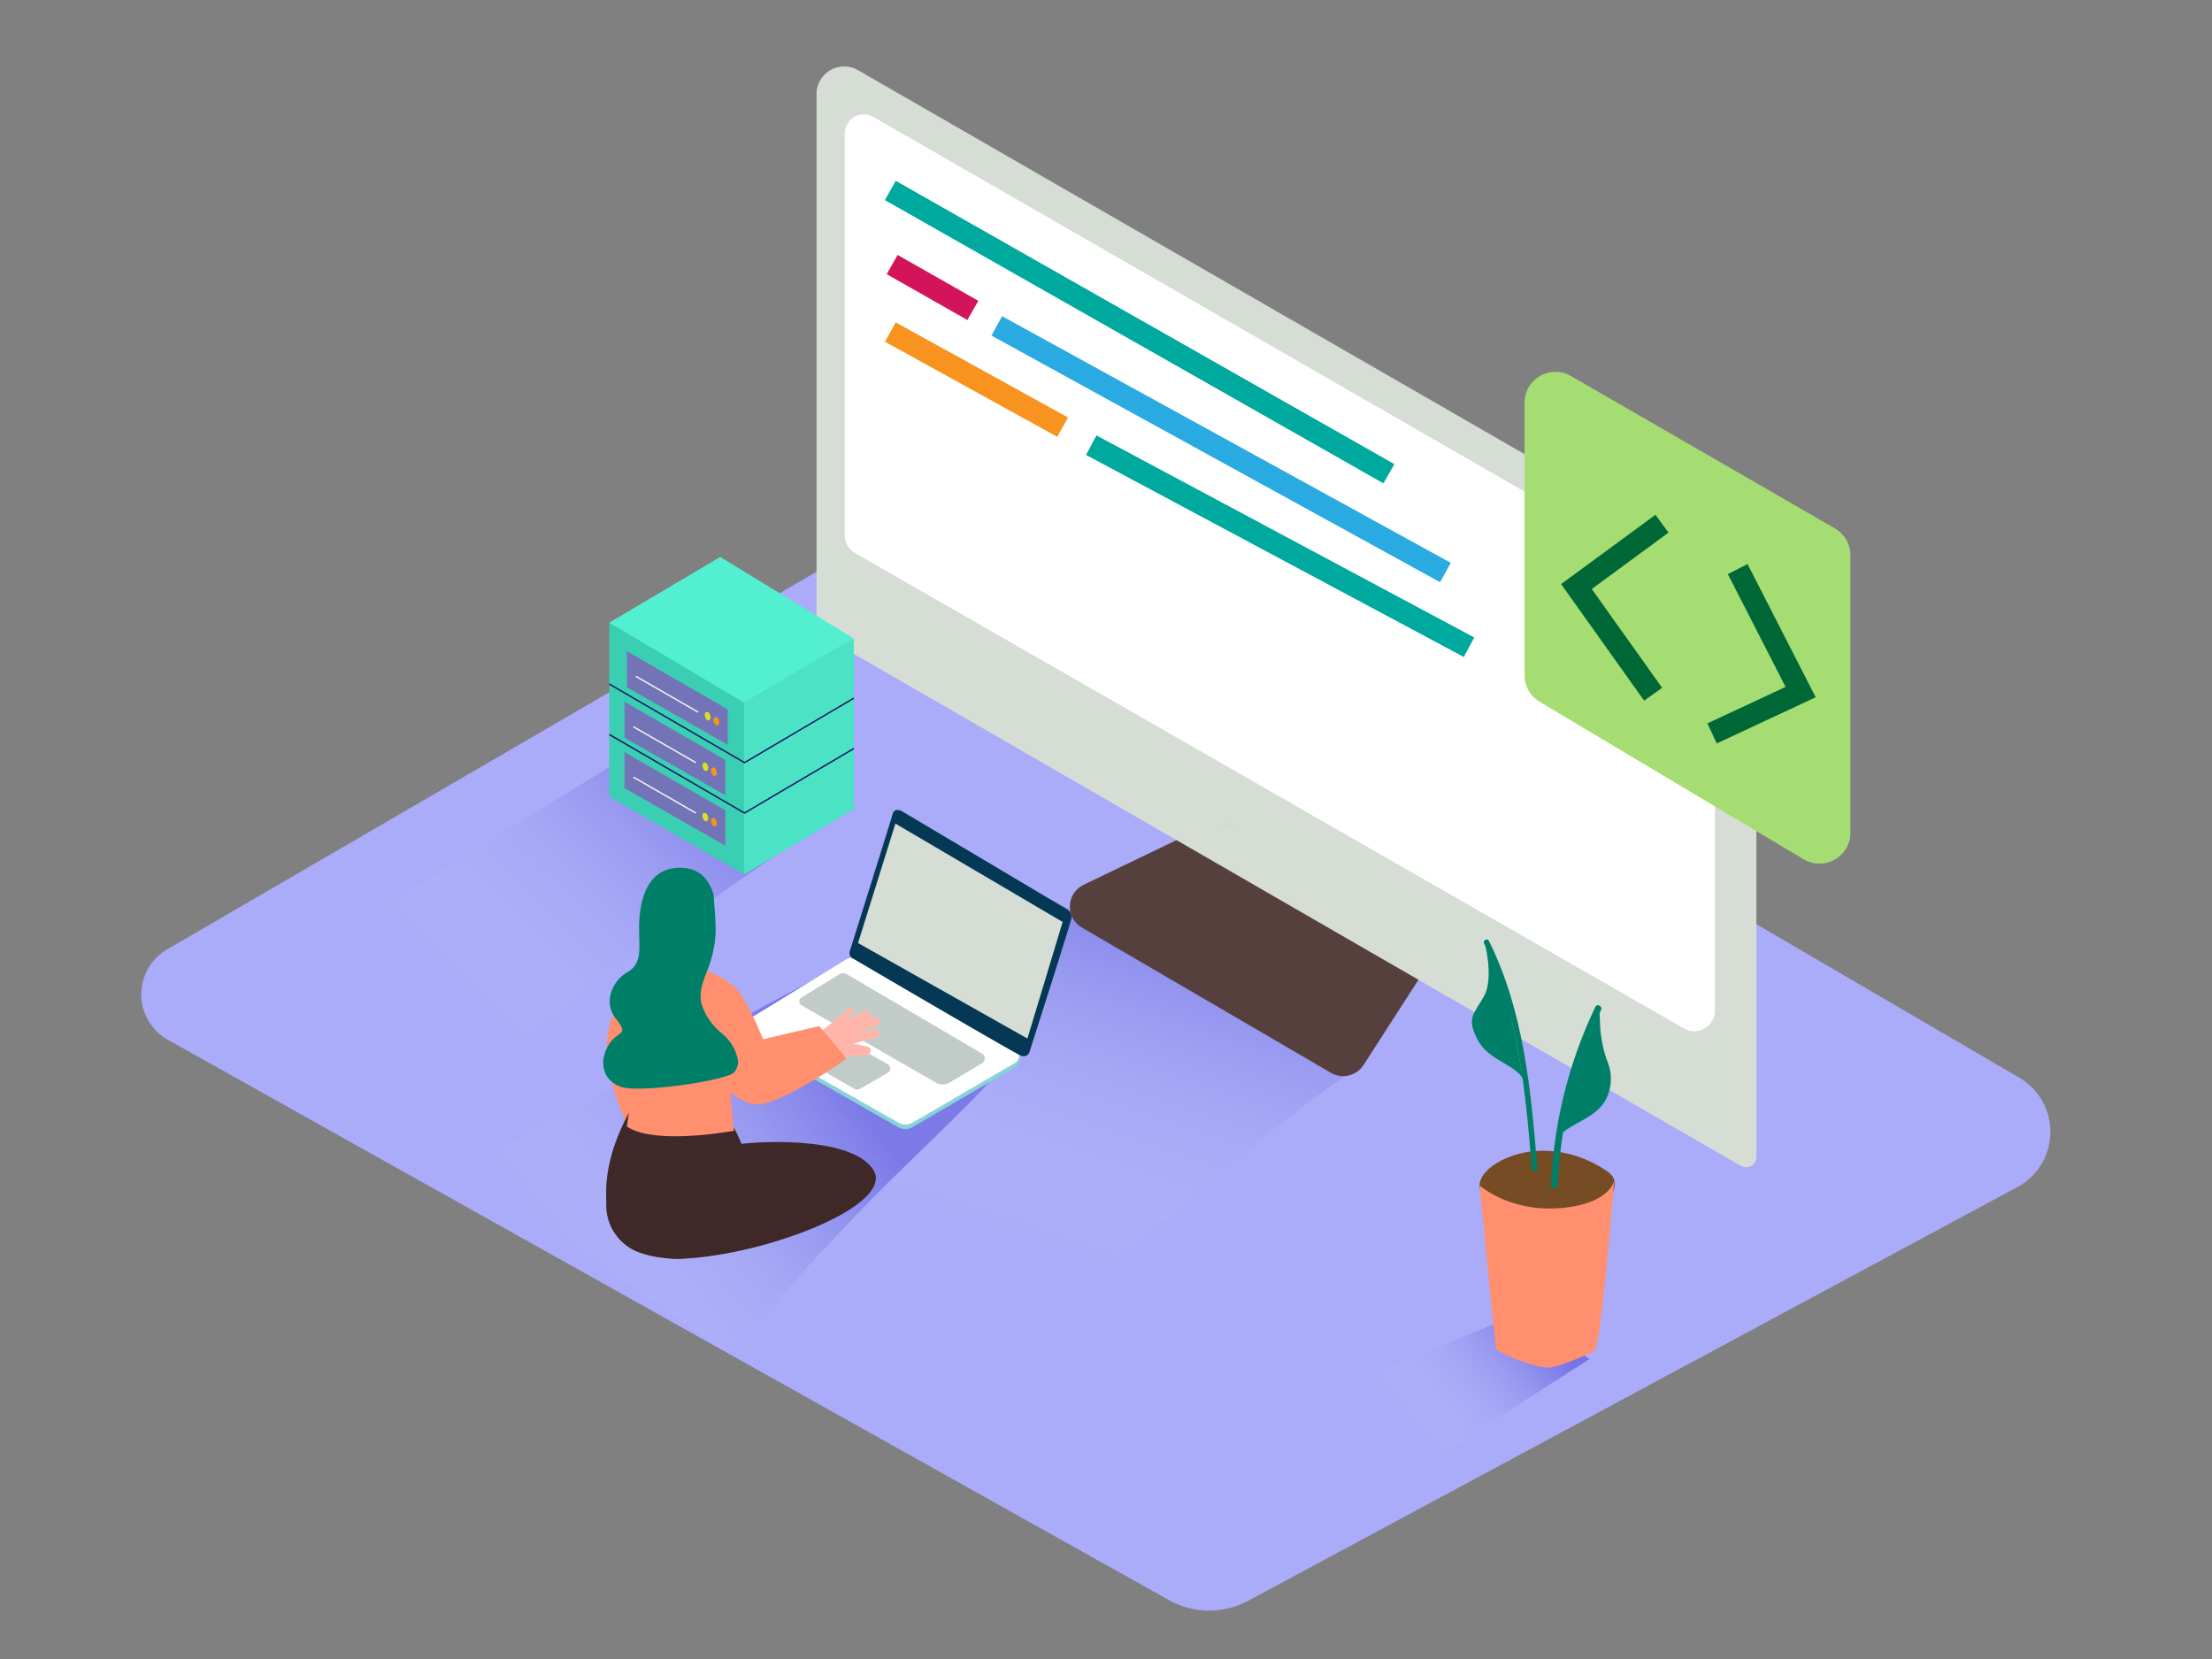 <svg id="Layer_1" data-name="Layer 1" xmlns="http://www.w3.org/2000/svg" xmlns:xlink="http://www.w3.org/1999/xlink" viewBox="0 0 400 300"><rect x="0" y="0" width="400" height="300" fill="#808080" stroke="none"/><defs><linearGradient id="linear-gradient" x1="104.12" y1="230.54" x2="151.94" y2="193.21" gradientUnits="userSpaceOnUse"><stop offset="0" stop-color="#fff" stop-opacity="0"/><stop offset="0.98" stop-color="#0800bf"/></linearGradient><linearGradient id="linear-gradient-2" x1="83.23" y1="179.7" x2="129.79" y2="132.33" xlink:href="#linear-gradient"/><linearGradient id="linear-gradient-3" x1="175.78" y1="221.98" x2="199.13" y2="151.92" xlink:href="#linear-gradient"/><linearGradient id="linear-gradient-4" x1="253.03" y1="255.51" x2="276.6" y2="236.51" xlink:href="#linear-gradient"/></defs><title>81-90</title><path d="M178.13,85.67l-147.89,86a9.42,9.42,0,0,0,.14,16.37l181,101.31a14.91,14.91,0,0,0,14.34.12l139.09-74.81a11.34,11.34,0,0,0,.35-19.77Z" fill="#aaacf9"/><path d="M156.79,217.69c8.28-8.5,17.18-16.37,25.06-25.2L150,175.63,82.43,211.75c12.63,6.62,31.12,20.78,49.17,33.05C140,235.76,148.18,226.53,156.79,217.69Z" opacity="0.32" fill="url(#linear-gradient)"/><path d="M105.42,179.79c13.91-10.29,27.77-20.66,42.28-30.06l-29.82-15.78L55.06,172.73c9.53,5,17.67,11.63,31.17,21.17C92.61,189.16,99,184.5,105.42,179.79Z" opacity="0.32" fill="url(#linear-gradient-2)"/><path d="M184.52,240.26c15-8.07,47.18-39.41,62-47.66L190,162.69,122.5,198.82C138.17,207,162.85,226.85,184.52,240.26Z" opacity="0.32" fill="url(#linear-gradient-3)"/><path d="M214.94,150.86l-19,9.15a4.38,4.38,0,0,0-.31,7.72L240.68,194a4.38,4.38,0,0,0,5.89-1.41l10.95-17" fill="#56403d"/><path d="M310.42,102.13,155.23,12.73a5,5,0,0,0-7.57,4.37v95a3.89,3.89,0,0,0,1.95,3.37l165.18,95.35a1.88,1.88,0,0,0,2.82-1.63V114.57A14.35,14.35,0,0,0,310.42,102.13Z" fill="#d6ddd5"/><path d="M157.93,21.14l147,84.58a10.31,10.31,0,0,1,5.17,8.93v68.11a3.72,3.72,0,0,1-5.57,3.23L154.6,100a3.67,3.67,0,0,1-1.84-3.18V24.13A3.45,3.45,0,0,1,157.93,21.14Z" fill="#fff"/><ellipse cx="221.35" cy="149.29" rx="1.6" ry="0.01" transform="translate(-24.24 44.57) rotate(-10.9)" fill="#ab643c"/><ellipse cx="298.94" cy="107.8" rx="1.6" ry="1.74" fill="#659fe4"/><ellipse cx="293.84" cy="105.27" rx="1.6" ry="1.74" fill="#c5e9ff"/><polyline points="133.75 185.84 133.74 186.79 134.22 187.39" fill="#adcee1"/><path d="M152.91,174.34l-18.62,11.43a1.15,1.15,0,0,0,0,2l28.12,16.06a2.58,2.58,0,0,0,2.58,0L183.55,193c1.35-1.1,1.26-3.18,0-3.27l-28-15.43A2.62,2.62,0,0,0,152.91,174.34Z" fill="#88d3d8"/><path d="M152.91,173.55,134.29,185a1.15,1.15,0,0,0,0,2L162.44,203a2.58,2.58,0,0,0,2.58,0l18.53-10.79a1.43,1.43,0,0,0,0-2.48l-28-16.22A2.62,2.62,0,0,0,152.91,173.55Z" fill="#fff"/><path d="M153.67,172s7.81-24.86,7.77-24.86.24-1.11,1.62-.47l29.52,17.54s1.43.59,1.15,1.92-7.64,24.33-7.64,24.33a1.25,1.25,0,0,1-1.4.48c-.9-.28-30.33-17.54-30.33-17.54A1.13,1.13,0,0,1,153.67,172Z" fill="#053855"/><polygon points="161.92 148.93 192.16 166.72 185.79 187.8 155.16 170.53 161.92 148.93" fill="#d6ddd5"/><path d="M151.76,176.18l-6.81,4.2a.82.82,0,0,0,0,1.41l24.32,14a2.4,2.4,0,0,0,2.4,0c1.57-.91,4.27-2.54,5.93-3.55a1,1,0,0,0,0-1.71l-24.47-14.36A1.33,1.33,0,0,0,151.76,176.18Z" fill="#d6ddd5"/><path d="M152.08,187.66l8.49,4.82a.85.85,0,0,1,0,1.48l-5,2.91a1.13,1.13,0,0,1-1.13,0l-8.69-5a.71.71,0,0,1,0-1.24l5.22-3A1.13,1.13,0,0,1,152.08,187.66Z" fill="#d6ddd5"/><path d="M151.76,176.18l-6.81,4.2a.82.82,0,0,0,0,1.41l24.32,14a2.4,2.4,0,0,0,2.4,0c1.57-.91,4.27-2.54,5.93-3.55a1,1,0,0,0,0-1.71l-24.47-14.36A1.33,1.33,0,0,0,151.76,176.18Z" fill="#053855" opacity="0.1"/><path d="M152.08,187.66l8.49,4.82a.85.85,0,0,1,0,1.48l-5,2.91a1.13,1.13,0,0,1-1.13,0l-8.69-5a.71.71,0,0,1,0-1.24l5.22-3A1.13,1.13,0,0,1,152.08,187.66Z" fill="#053855" opacity="0.1"/><path d="M119.25,171.72a30.08,30.08,0,0,0-8.76,12.84c-3.08,8.49,4.61,22.38,4.61,22.38l12-9.46" fill="#ff8f6f"/><path d="M109.63,218a9.06,9.06,0,0,0,6.17,8.56,20,20,0,0,0,7.63,1c5.3-.34,9.94-2.82,13.84-6.24-.74-9.4-3.39-16-5.66-19.15l-14.48-7c-.07,1.31-7.7,10.15-7.52,20.92Q109.62,217.1,109.63,218Z" fill="#3e2928"/><path d="M131.35,186,116,185.25l-2.65,18.45c4.57,3.15,16.64,1.25,19.38.78C131.92,198.37,132,192.1,131.35,186Z" fill="#ff8f6f"/><path d="M154,183.46l-1.54,1.35a39.65,39.65,0,0,1,4-2c.93-.42,1.44,1.08.52,1.5l-.47.22q.74-.28,1.49-.54a.79.79,0,0,1,.52,1.5,41.19,41.19,0,0,0-3.83,1.53,28.15,28.15,0,0,1,3.43-.86c1-.19,1.09,1.4.1,1.58a25.06,25.06,0,0,0-3.88,1.05,3.79,3.79,0,0,1,1.19.2c.46.12,1.64.19,1.85.65a.8.8,0,0,1-.65,1.12l-5.95.61a7.11,7.11,0,0,0-1.6,1.25,27.61,27.61,0,0,0-1.91-2.05,22.76,22.76,0,0,0-1.87-1.64q.88-.84,1.8-1.63c.13-.18.45-.09.81-.39,2-1.72,2.47-1.84,4.65-3.89C154.27,181.42,154.94,182.64,154,183.46Z" fill="#ffb5a9"/><path d="M126.39,175.06s5.59,1.51,7.86,5.13a63.93,63.93,0,0,1,3.74,7.73l10.16-2.37s2.95,3.45,4.94,5.92c0,0-9.92,7-15.1,8.15s-10.68-7.7-10.68-7.7-1.14,3.66-.92-.25" fill="#ff8f6f"/><path d="M130.48,186.82a11.33,11.33,0,0,1-3.54-5c-.67-2.28.17-4.29,1-6.42a20.68,20.68,0,0,0,1.46-6.6c.07-2.23-.19-4.45-.34-6.67a.64.64,0,0,1,0-.29c-.74-2.51-2.28-4.63-5.3-4.88-7.81-.66-8.25,8-8.19,11.5s.43,5.89-2.16,7.37-4.46,5.32-2,8.44.25,2-1.39,4.75-1.22,6.23,2.16,7.48,19.1-1.1,20.55-2.56a3,3,0,0,0,.74-2.12A8.24,8.24,0,0,0,130.48,186.82Z" fill="#007f68"/><path d="M133.39,206.95c1.89-.41,20.21-1.87,24.48,4.5s-19,15.44-34.44,16.17S125.1,208.73,133.39,206.95Z" fill="#3e2928"/><polyline points="110.18 112.59 110.18 144.04 134.54 158.11 154.38 146.31 154.38 117.09" fill="#3aceb2"/><polygon points="134.54 158.11 134.54 127.07 154.38 115.45 154.38 146.31 134.54 158.11" fill="#4be2c5"/><polygon points="130.24 100.71 110.18 112.59 134.54 127.07 154.38 115.45 130.24 100.71" fill="#52efd1"/><polygon points="113.36 117.76 113.36 124.27 131.61 134.69 131.61 128.3 113.36 117.76" fill="#7374b7"/><ellipse cx="129.54" cy="130.41" rx="0.49" ry="0.78" transform="translate(-32.56 43.75) rotate(-17.06)" fill="#f7931e"/><ellipse cx="127.98" cy="129.5" rx="0.49" ry="0.78" transform="translate(-32.37 43.25) rotate(-17.06)" fill="#d9e021"/><line x1="126.26" y1="128.78" x2="114.98" y2="122.3" fill="none" stroke="#f2f2f2" stroke-miterlimit="10" stroke-width="0.25"/><polygon points="112.93 126.89 112.93 133.4 131.18 143.81 131.18 137.43 112.93 126.89" fill="#7374b7"/><ellipse cx="129.11" cy="139.54" rx="0.49" ry="0.78" transform="translate(-35.26 44.02) rotate(-17.06)" fill="#f7931e"/><ellipse cx="127.55" cy="138.63" rx="0.49" ry="0.78" transform="translate(-35.06 43.53) rotate(-17.06)" fill="#d9e021"/><line x1="125.83" y1="137.91" x2="114.55" y2="131.43" fill="none" stroke="#f2f2f2" stroke-miterlimit="10" stroke-width="0.25"/><polygon points="112.93 136 112.93 142.51 131.18 152.92 131.18 146.54 112.93 136" fill="#7374b7"/><ellipse cx="129.11" cy="148.65" rx="0.49" ry="0.78" transform="translate(-37.94 44.43) rotate(-17.06)" fill="#f7931e"/><ellipse cx="127.55" cy="147.74" rx="0.49" ry="0.78" transform="translate(-37.74 43.93) rotate(-17.06)" fill="#d9e021"/><line x1="125.83" y1="147.02" x2="114.55" y2="140.54" fill="none" stroke="#f2f2f2" stroke-miterlimit="10" stroke-width="0.25"/><polyline points="154.38 126.26 134.63 137.91 110.18 123.7" fill="none" stroke="#1b1464" stroke-miterlimit="10" stroke-width="0.25"/><polyline points="154.38 135.37 134.63 147.02 110.18 132.82" fill="none" stroke="#1b1464" stroke-miterlimit="10" stroke-width="0.25"/><path d="M334.61,100.36v50.22a5.59,5.59,0,0,1-8.46,4.8l-47.73-28.47a5.59,5.59,0,0,1-2.73-4.8V72.81A5.59,5.59,0,0,1,284.09,68l47.73,27.56A5.59,5.59,0,0,1,334.61,100.36Z" fill="#a5dd73"/><path d="M262.5,261.86c8.23-5.48,16.6-10.76,24.92-16.09l-11.82-8.63-45.77,19.11c5.53,2.9,13,8.33,20.86,13.86C254.59,267.31,258.5,264.52,262.5,261.86Z" opacity="0.32" fill="url(#linear-gradient-4)"/><path d="M291.91,213.43a2.1,2.1,0,0,0-.37-.78,4.67,4.67,0,0,0-1.14-1c-5.81-3.93-13.86-5-20-1.17-1.4.88-3.49,2.87-2.66,4.75.48,1.09,1.94,1.73,3,2.17a44.57,44.57,0,0,0,10.51,2.74c1.3.22,2.62.44,3.93.56a5.43,5.43,0,0,0,4.79-2.05C290.85,217.49,292.32,215.14,291.91,213.43Z" fill="#754c24"/><path d="M267.57,214.37s5.3,4.8,14.46,4.1,9.87-5,9.87-5-2.37,30.36-3.62,30.88-5.93,2.78-8.19,2.95-9.4-2.69-9.58-3.48S267.57,214.37,267.57,214.37Z" fill="#ff8f6f"/><path d="M269.24,170.13c-.28-.57-1.15-.07-.86.5,6.27,12.64,7.49,26.87,8.62,40.69.05.63,1.05.64,1,0C276.86,197.31,275.6,182.93,269.24,170.13Z" fill="#007f68"/><path d="M268.44,170.25s1.75,6.56-.06,9.84-3.3,3.93-1.14,8,7.94,4.62,8.32,7.74S272.8,175.82,268.44,170.25Z" fill="#007f68"/><path d="M288.49,182.09a82.45,82.45,0,0,0-8,32.26c0,.78,1.19.77,1.22,0a81,81,0,0,1,7.79-31.66C289.88,182,288.83,181.38,288.49,182.09Z" fill="#007f68"/><path d="M289.35,185.29c0-.66-.15-2-.08-3.11l-.7.44c-2.38,5.79-5.94,19.39-7,23.55,1.45-3.12,7.38-3.55,9.12-8a8.19,8.19,0,0,0,.1-5.91A21.82,21.82,0,0,1,289.35,185.29Z" fill="#007f68"/><polyline points="300.54 94.7 285.07 106.07 298.94 125.54" fill="none" stroke="#006837" stroke-miterlimit="10" stroke-width="4"/><polyline points="314.23 102.91 325.61 125.15 309.6 132.62" fill="none" stroke="#006837" stroke-miterlimit="10" stroke-width="4"/><line x1="161" y1="34.44" x2="251.16" y2="85.67" fill="none" stroke="#00a99d" stroke-miterlimit="10" stroke-width="4"/><line x1="161.33" y1="47.84" x2="175.92" y2="56.13" fill="none" stroke="#d4145a" stroke-miterlimit="10" stroke-width="4"/><line x1="180.25" y1="58.93" x2="261.38" y2="103.53" fill="none" stroke="#29abe2" stroke-miterlimit="10" stroke-width="4"/><line x1="161" y1="60.05" x2="192.16" y2="77.24" fill="none" stroke="#f7931e" stroke-miterlimit="10" stroke-width="4"/><line x1="197.33" y1="80.5" x2="265.65" y2="117.04" fill="none" stroke="#00a99d" stroke-miterlimit="10" stroke-width="4"/></svg>